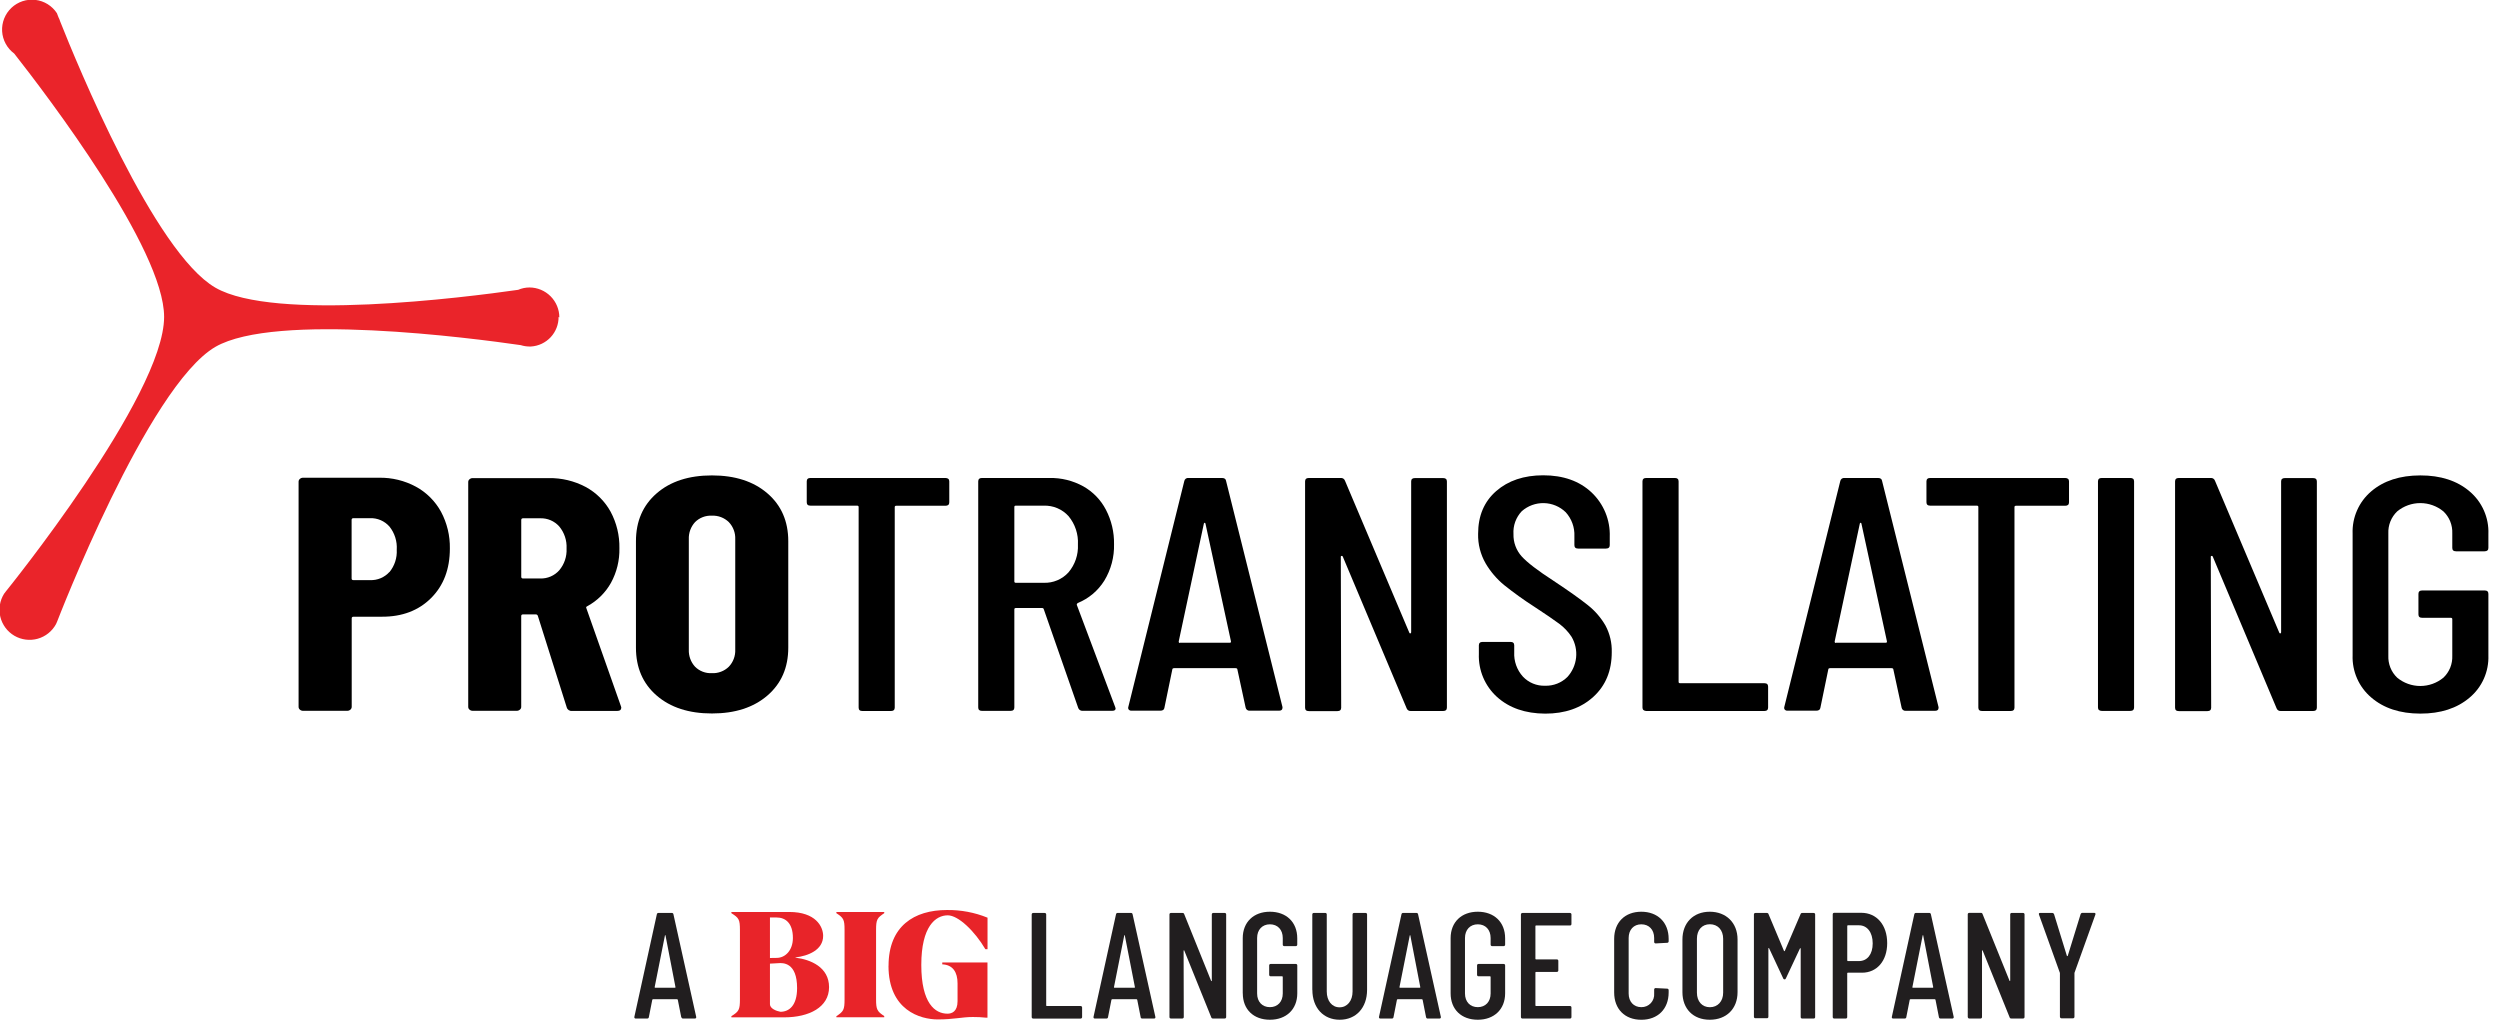 <svg width="152" height="62" viewBox="0 0 152 62" fill="none" xmlns="http://www.w3.org/2000/svg">
<g clip-path="url(#clip0_1938_6398)">
<path d="M34.008 19.301C34.008 18.819 33.817 18.356 33.477 18.015C33.137 17.673 32.675 17.48 32.193 17.478C31.956 17.479 31.722 17.527 31.505 17.621C28.271 18.085 16.671 19.561 13.096 17.49C9.39 15.353 4.671 3.86 3.661 1.31C3.633 1.216 3.596 1.125 3.55 1.039C3.496 0.888 3.461 0.804 3.461 0.804C3.316 0.582 3.124 0.394 2.898 0.254C2.673 0.114 2.419 0.025 2.155 -0.006C1.892 -0.038 1.624 -0.011 1.372 0.072C1.12 0.156 0.889 0.293 0.696 0.475C0.503 0.658 0.352 0.88 0.254 1.127C0.156 1.374 0.114 1.639 0.129 1.904C0.145 2.169 0.219 2.428 0.346 2.661C0.473 2.895 0.649 3.097 0.863 3.255C2.862 5.8 9.978 15.139 9.978 19.266C9.978 24.08 0.353 35.962 0.353 35.962L0.249 36.099C0.119 36.307 0.031 36.539 -0.008 36.781C-0.048 37.023 -0.038 37.271 0.021 37.509C0.079 37.747 0.185 37.971 0.331 38.168C0.478 38.365 0.663 38.53 0.875 38.654C1.087 38.777 1.321 38.857 1.565 38.888C1.808 38.919 2.055 38.901 2.292 38.835C2.528 38.769 2.748 38.656 2.94 38.502C3.132 38.349 3.29 38.159 3.407 37.943V37.943C3.434 37.892 3.457 37.839 3.476 37.785V37.785C3.476 37.785 8.976 23.49 13.096 21.089C16.742 18.983 28.728 20.559 31.665 20.985C31.834 21.039 32.01 21.067 32.187 21.068H32.283C32.74 21.04 33.169 20.837 33.482 20.502C33.794 20.166 33.966 19.724 33.962 19.266" fill="#EA242A"/>
<path d="M25.288 29.591C25.933 29.943 26.463 30.473 26.816 31.118C27.181 31.805 27.366 32.573 27.352 33.351C27.352 34.598 26.971 35.602 26.209 36.363C25.446 37.124 24.448 37.502 23.213 37.496H21.498C21.421 37.496 21.384 37.529 21.384 37.598V42.975C21.384 43.008 21.377 43.04 21.363 43.07C21.35 43.099 21.33 43.125 21.305 43.146C21.251 43.194 21.181 43.219 21.11 43.217H18.428C18.356 43.219 18.286 43.194 18.233 43.146C18.208 43.125 18.188 43.099 18.174 43.07C18.16 43.04 18.153 43.008 18.154 42.975V29.289C18.153 29.256 18.16 29.224 18.174 29.194C18.188 29.164 18.207 29.138 18.233 29.117C18.286 29.069 18.356 29.044 18.428 29.046H23.047C23.828 29.032 24.6 29.22 25.288 29.591V29.591ZM23.677 34.787C23.991 34.405 24.15 33.918 24.122 33.424C24.156 32.914 23.997 32.41 23.677 32.012C23.53 31.846 23.348 31.714 23.145 31.626C22.941 31.538 22.72 31.497 22.498 31.505H21.492C21.415 31.505 21.378 31.54 21.378 31.607V35.172C21.378 35.239 21.415 35.272 21.492 35.272H22.498C22.719 35.281 22.939 35.241 23.142 35.156C23.346 35.07 23.529 34.941 23.677 34.777V34.787Z" fill="black"/>
<path d="M34.459 43.015L32.698 37.436C32.689 37.413 32.673 37.393 32.653 37.379C32.633 37.365 32.609 37.356 32.584 37.355H31.804C31.727 37.355 31.69 37.388 31.69 37.456V42.975C31.691 43.008 31.684 43.041 31.67 43.071C31.656 43.1 31.635 43.126 31.609 43.146C31.556 43.193 31.487 43.219 31.416 43.217H28.742C28.671 43.219 28.601 43.194 28.547 43.146C28.521 43.126 28.501 43.1 28.487 43.07C28.474 43.041 28.467 43.008 28.468 42.975V29.31C28.467 29.277 28.474 29.245 28.487 29.215C28.501 29.186 28.521 29.16 28.547 29.14C28.601 29.092 28.671 29.067 28.742 29.069H33.361C34.142 29.055 34.912 29.239 35.602 29.603C36.244 29.948 36.773 30.472 37.124 31.11C37.49 31.793 37.675 32.559 37.66 33.334C37.676 34.068 37.499 34.792 37.147 35.436C36.813 36.033 36.317 36.524 35.717 36.852C35.69 36.862 35.666 36.879 35.648 36.901C35.641 36.912 35.637 36.924 35.637 36.937C35.637 36.949 35.641 36.962 35.648 36.972L37.752 42.936L37.775 43.017C37.775 43.152 37.691 43.225 37.523 43.225H34.779C34.71 43.233 34.64 43.216 34.581 43.178C34.523 43.139 34.479 43.082 34.459 43.015V43.015ZM31.692 31.613V35.07C31.692 35.139 31.73 35.172 31.806 35.172H32.846C33.063 35.179 33.279 35.138 33.479 35.052C33.679 34.966 33.857 34.837 34.002 34.675C34.313 34.306 34.472 33.833 34.447 33.351C34.473 32.863 34.314 32.383 34.002 32.008C33.857 31.846 33.679 31.717 33.479 31.631C33.279 31.546 33.063 31.505 32.846 31.511H31.806C31.73 31.511 31.692 31.547 31.692 31.613Z" fill="black"/>
<path d="M39.924 42.288C39.084 41.56 38.665 40.59 38.666 39.377V32.906C38.666 31.694 39.086 30.724 39.924 29.996C40.762 29.268 41.883 28.905 43.285 28.905C44.689 28.905 45.814 29.268 46.659 29.996C47.504 30.724 47.927 31.694 47.927 32.906V39.377C47.927 40.589 47.504 41.559 46.659 42.288C45.814 43.016 44.689 43.38 43.285 43.379C41.883 43.379 40.762 43.015 39.924 42.288ZM44.314 40.535C44.446 40.397 44.547 40.234 44.614 40.055C44.681 39.876 44.711 39.686 44.703 39.496V32.786C44.711 32.595 44.681 32.405 44.614 32.226C44.547 32.048 44.446 31.884 44.314 31.746C44.178 31.613 44.015 31.509 43.836 31.441C43.657 31.373 43.466 31.343 43.275 31.353C43.087 31.344 42.9 31.374 42.725 31.442C42.55 31.51 42.391 31.613 42.258 31.746C42 32.029 41.864 32.403 41.88 32.786V39.496C41.864 39.879 42 40.252 42.258 40.535C42.391 40.668 42.55 40.772 42.725 40.839C42.9 40.907 43.087 40.937 43.275 40.928C43.466 40.938 43.657 40.908 43.836 40.84C44.015 40.773 44.178 40.669 44.314 40.535V40.535Z" fill="black"/>
<path d="M57.716 29.268V30.543C57.716 30.678 57.639 30.75 57.487 30.75H54.492C54.429 30.75 54.4 30.778 54.4 30.832V43.021C54.4 43.156 54.323 43.229 54.172 43.229H52.434C52.28 43.229 52.205 43.163 52.205 43.021V30.825C52.205 30.771 52.174 30.744 52.114 30.744H49.276C49.124 30.744 49.05 30.678 49.05 30.536V29.268C49.05 29.133 49.124 29.061 49.276 29.061H57.487C57.639 29.067 57.716 29.133 57.716 29.268Z" fill="black"/>
<path d="M65.561 43.057L63.457 37.028C63.45 37.01 63.438 36.994 63.421 36.983C63.405 36.972 63.385 36.967 63.366 36.968H61.763C61.703 36.968 61.672 36.995 61.672 37.049V43.013C61.672 43.148 61.597 43.221 61.443 43.221H59.705C59.553 43.221 59.476 43.154 59.476 43.013V29.268C59.476 29.133 59.553 29.061 59.705 29.061H63.8C64.519 29.046 65.228 29.22 65.858 29.566C66.448 29.896 66.928 30.392 67.24 30.992C67.576 31.637 67.746 32.356 67.733 33.083C67.754 33.864 67.549 34.635 67.143 35.303C66.759 35.918 66.191 36.395 65.519 36.667C65.474 36.708 65.457 36.748 65.474 36.789L67.806 42.994L67.829 43.075C67.829 43.171 67.76 43.217 67.621 43.217H65.837C65.78 43.224 65.722 43.212 65.672 43.183C65.623 43.154 65.583 43.11 65.561 43.057V43.057ZM61.672 30.825V35.353C61.672 35.407 61.703 35.434 61.763 35.434H63.457C63.74 35.445 64.022 35.393 64.282 35.283C64.543 35.173 64.777 35.008 64.966 34.798C65.363 34.328 65.568 33.725 65.538 33.11C65.572 32.482 65.368 31.864 64.966 31.38C64.777 31.171 64.543 31.005 64.282 30.895C64.022 30.785 63.74 30.734 63.457 30.744H61.763C61.703 30.744 61.672 30.765 61.672 30.825Z" fill="black"/>
<path d="M75.736 43.03L75.233 40.703C75.233 40.691 75.23 40.68 75.224 40.669C75.219 40.658 75.21 40.65 75.2 40.643C75.175 40.63 75.147 40.624 75.119 40.624H71.392C71.364 40.624 71.336 40.63 71.311 40.643C71.3 40.649 71.291 40.658 71.285 40.669C71.28 40.679 71.277 40.691 71.277 40.703L70.797 43.03C70.781 43.15 70.697 43.21 70.546 43.21H68.806C68.774 43.213 68.743 43.209 68.713 43.199C68.683 43.189 68.656 43.172 68.633 43.15C68.614 43.128 68.601 43.102 68.595 43.074C68.589 43.045 68.591 43.016 68.6 42.988L72.007 29.241C72.019 29.185 72.051 29.135 72.097 29.102C72.144 29.068 72.201 29.054 72.258 29.061H74.293C74.445 29.061 74.531 29.121 74.545 29.241L77.975 42.988V43.03C77.975 43.15 77.906 43.21 77.767 43.21H75.984C75.927 43.216 75.871 43.2 75.826 43.167C75.78 43.134 75.748 43.085 75.736 43.03V43.03ZM71.735 39.08H74.776C74.822 39.08 74.844 39.055 74.844 38.999L73.29 31.823C73.273 31.796 73.258 31.784 73.244 31.784C73.229 31.784 73.213 31.796 73.198 31.823L71.666 38.999C71.666 39.068 71.689 39.093 71.735 39.093V39.08Z" fill="black"/>
<path d="M86.028 29.067H87.743C87.895 29.067 87.972 29.133 87.972 29.275V43.021C87.972 43.156 87.895 43.229 87.743 43.229H85.776C85.723 43.233 85.669 43.22 85.624 43.191C85.579 43.162 85.544 43.119 85.525 43.069L81.636 33.829C81.63 33.816 81.62 33.806 81.607 33.801C81.594 33.795 81.58 33.795 81.567 33.8C81.536 33.8 81.521 33.823 81.521 33.85L81.544 43.028C81.544 43.163 81.467 43.235 81.316 43.235H79.578C79.426 43.235 79.349 43.169 79.349 43.028V29.268C79.349 29.133 79.426 29.061 79.578 29.061H81.521C81.575 29.057 81.629 29.07 81.674 29.1C81.719 29.129 81.754 29.172 81.773 29.223L85.683 38.461C85.7 38.5 85.722 38.519 85.751 38.51C85.781 38.502 85.799 38.481 85.799 38.44V29.268C85.799 29.133 85.874 29.067 86.028 29.067Z" fill="black"/>
<path d="M91.023 42.379C90.658 42.05 90.37 41.645 90.178 41.192C89.987 40.74 89.897 40.251 89.915 39.76V39.236C89.915 39.101 89.99 39.028 90.144 39.028H91.836C91.988 39.028 92.065 39.097 92.065 39.236V39.652C92.037 40.196 92.226 40.73 92.591 41.136C92.763 41.319 92.972 41.464 93.205 41.56C93.438 41.656 93.688 41.701 93.94 41.693C94.191 41.701 94.442 41.657 94.676 41.565C94.91 41.473 95.123 41.334 95.301 41.157C95.597 40.83 95.781 40.418 95.827 39.98C95.872 39.541 95.776 39.1 95.553 38.72C95.35 38.412 95.094 38.142 94.798 37.922C94.484 37.688 93.976 37.342 93.276 36.883C92.644 36.477 92.034 36.038 91.447 35.569C91 35.2 90.621 34.755 90.327 34.255C90.013 33.709 89.854 33.087 89.869 32.457C89.869 31.364 90.235 30.498 90.967 29.859C91.699 29.22 92.651 28.9 93.825 28.898C95.046 28.898 96.026 29.245 96.765 29.938C97.131 30.283 97.42 30.703 97.611 31.169C97.802 31.635 97.891 32.137 97.873 32.64V33.145C97.873 33.28 97.796 33.353 97.644 33.353H95.952C95.8 33.353 95.723 33.287 95.723 33.145V32.601C95.746 32.065 95.557 31.543 95.197 31.145C94.841 30.799 94.368 30.601 93.872 30.589C93.376 30.578 92.893 30.754 92.522 31.083C92.348 31.267 92.213 31.486 92.126 31.724C92.04 31.963 92.003 32.216 92.019 32.47C92.005 32.972 92.185 33.46 92.522 33.833C92.857 34.203 93.505 34.699 94.466 35.32C95.38 35.926 96.073 36.419 96.544 36.795C96.979 37.139 97.344 37.562 97.619 38.043C97.88 38.537 98.01 39.09 97.995 39.65C97.995 40.782 97.622 41.688 96.875 42.368C96.128 43.049 95.152 43.389 93.948 43.389C92.74 43.382 91.765 43.045 91.023 42.379Z" fill="black"/>
<path d="M99.862 43.015V29.268C99.862 29.133 99.939 29.061 100.091 29.061H101.83C101.982 29.061 102.059 29.127 102.059 29.268V41.458C102.059 41.512 102.088 41.539 102.151 41.539H107.273C107.424 41.539 107.501 41.608 107.501 41.747V43.021C107.501 43.156 107.424 43.229 107.273 43.229H100.091C99.939 43.217 99.862 43.15 99.862 43.015Z" fill="black"/>
<path d="M115.619 43.03L115.116 40.703C115.116 40.691 115.113 40.679 115.107 40.669C115.101 40.658 115.093 40.649 115.082 40.643C115.057 40.63 115.029 40.624 115.001 40.624H111.274C111.246 40.624 111.218 40.63 111.193 40.643C111.182 40.649 111.174 40.658 111.168 40.669C111.162 40.679 111.159 40.691 111.16 40.703L110.68 43.03C110.663 43.15 110.58 43.21 110.428 43.21H108.69C108.659 43.213 108.627 43.209 108.597 43.199C108.568 43.189 108.54 43.172 108.518 43.15C108.499 43.128 108.486 43.102 108.48 43.073C108.474 43.045 108.476 43.016 108.484 42.988L111.891 29.241C111.903 29.185 111.936 29.136 111.982 29.102C112.029 29.069 112.086 29.054 112.143 29.061H114.178C114.33 29.061 114.415 29.121 114.43 29.241L117.864 42.994V43.036C117.864 43.156 117.794 43.217 117.656 43.217H115.872C115.814 43.223 115.756 43.208 115.708 43.173C115.661 43.138 115.629 43.087 115.619 43.03ZM111.617 39.08H114.658C114.704 39.08 114.727 39.055 114.727 38.999L113.172 31.823C113.157 31.796 113.141 31.784 113.126 31.784C113.112 31.784 113.095 31.796 113.08 31.823L111.548 38.999C111.548 39.068 111.571 39.093 111.627 39.093L111.617 39.08Z" fill="black"/>
<path d="M125.796 29.268V30.543C125.796 30.678 125.719 30.75 125.567 30.75H122.572C122.51 30.75 122.48 30.778 122.48 30.832V43.021C122.48 43.156 122.404 43.229 122.252 43.229H120.512C120.36 43.229 120.283 43.163 120.283 43.021V30.825C120.283 30.771 120.254 30.744 120.192 30.744H117.356C117.205 30.744 117.128 30.678 117.128 30.536V29.268C117.128 29.133 117.205 29.061 117.356 29.061H125.567C125.719 29.067 125.796 29.133 125.796 29.268Z" fill="black"/>
<path d="M127.557 43.015V29.268C127.557 29.133 127.634 29.061 127.785 29.061H129.523C129.675 29.061 129.752 29.127 129.752 29.268V43.015C129.752 43.15 129.675 43.223 129.523 43.223H127.785C127.634 43.217 127.557 43.15 127.557 43.015Z" fill="black"/>
<path d="M138.921 29.067H140.636C140.79 29.067 140.865 29.133 140.865 29.275V43.021C140.865 43.156 140.79 43.229 140.636 43.229H138.67C138.616 43.233 138.563 43.22 138.517 43.191C138.472 43.162 138.437 43.119 138.418 43.069L134.531 33.829C134.525 33.816 134.515 33.806 134.502 33.801C134.49 33.795 134.475 33.795 134.462 33.8C134.431 33.8 134.416 33.823 134.416 33.85L134.439 43.028C134.439 43.163 134.362 43.235 134.211 43.235H132.473C132.321 43.235 132.244 43.169 132.244 43.028V29.268C132.244 29.133 132.321 29.061 132.473 29.061H134.416C134.47 29.057 134.524 29.07 134.569 29.1C134.615 29.129 134.649 29.172 134.668 29.223L138.578 38.461C138.595 38.5 138.618 38.519 138.647 38.51C138.676 38.502 138.692 38.481 138.692 38.44V29.268C138.692 29.133 138.769 29.067 138.921 29.067Z" fill="black"/>
<path d="M144.17 42.406C143.8 42.091 143.505 41.697 143.31 41.252C143.114 40.807 143.021 40.324 143.039 39.839V32.443C143.021 31.957 143.114 31.474 143.31 31.029C143.505 30.584 143.8 30.19 144.17 29.875C144.924 29.23 145.919 28.906 147.155 28.905C148.391 28.903 149.39 29.227 150.15 29.875C150.525 30.191 150.823 30.589 151.021 31.037C151.22 31.486 151.313 31.973 151.294 32.463V33.312C151.294 33.447 151.217 33.519 151.065 33.519H149.327C149.175 33.519 149.099 33.453 149.099 33.312V32.428C149.109 32.18 149.066 31.933 148.974 31.703C148.881 31.472 148.74 31.265 148.56 31.093C148.164 30.767 147.667 30.588 147.154 30.588C146.641 30.588 146.143 30.767 145.748 31.093C145.569 31.265 145.428 31.473 145.336 31.703C145.243 31.933 145.201 32.18 145.211 32.428V39.868C145.201 40.115 145.243 40.363 145.336 40.593C145.428 40.823 145.569 41.031 145.748 41.202C146.143 41.529 146.641 41.708 147.154 41.708C147.667 41.708 148.164 41.529 148.56 41.202C148.74 41.031 148.881 40.823 148.974 40.593C149.066 40.363 149.109 40.116 149.099 39.868V37.644C149.099 37.59 149.067 37.562 149.007 37.562H147.269C147.115 37.562 147.041 37.496 147.041 37.355V36.107C147.041 35.972 147.115 35.9 147.269 35.9H151.065C151.217 35.9 151.294 35.966 151.294 36.107V39.849C151.311 40.336 151.217 40.82 151.019 41.265C150.821 41.71 150.524 42.104 150.15 42.416C149.387 43.065 148.388 43.389 147.155 43.387C145.922 43.386 144.927 43.059 144.17 42.406Z" fill="black"/>
<path d="M39.83 60.056H41.042C41.061 60.056 41.069 60.038 41.069 60.019L40.464 56.882C40.464 56.845 40.437 56.845 40.427 56.882L39.803 60.019C39.803 60.038 39.814 60.056 39.83 60.056ZM41.419 61.844L41.211 60.79C41.211 60.771 41.184 60.753 41.165 60.753H39.704C39.687 60.753 39.658 60.771 39.658 60.79L39.45 61.844C39.447 61.868 39.435 61.891 39.416 61.907C39.397 61.922 39.373 61.929 39.348 61.927H38.652C38.639 61.928 38.626 61.926 38.614 61.922C38.602 61.916 38.591 61.909 38.583 61.898C38.575 61.889 38.569 61.877 38.567 61.864C38.564 61.851 38.565 61.838 38.569 61.825L39.936 55.589C39.939 55.565 39.951 55.543 39.969 55.528C39.988 55.512 40.012 55.504 40.036 55.506H40.843C40.867 55.504 40.892 55.511 40.911 55.527C40.93 55.542 40.942 55.565 40.945 55.589L42.329 61.825C42.333 61.838 42.334 61.851 42.331 61.864C42.329 61.877 42.323 61.889 42.315 61.898C42.306 61.909 42.296 61.916 42.284 61.922C42.272 61.926 42.259 61.928 42.246 61.927H41.531C41.519 61.928 41.507 61.927 41.495 61.923C41.484 61.92 41.473 61.914 41.464 61.906C41.454 61.899 41.447 61.889 41.441 61.879C41.435 61.868 41.432 61.856 41.431 61.844H41.419Z" fill="#211E1F"/>
<path d="M62.727 61.836V55.6C62.727 55.587 62.729 55.575 62.733 55.563C62.738 55.552 62.745 55.541 62.754 55.533C62.763 55.524 62.773 55.517 62.785 55.513C62.796 55.509 62.809 55.507 62.821 55.508H63.517C63.53 55.508 63.542 55.51 63.553 55.514C63.565 55.518 63.575 55.525 63.583 55.534C63.592 55.542 63.599 55.553 63.603 55.564C63.608 55.575 63.609 55.587 63.609 55.6V61.131C63.609 61.141 63.614 61.15 63.621 61.156C63.627 61.163 63.637 61.166 63.646 61.166H65.7C65.713 61.166 65.725 61.168 65.736 61.172C65.748 61.177 65.758 61.184 65.767 61.193C65.776 61.201 65.782 61.212 65.787 61.224C65.791 61.235 65.793 61.248 65.792 61.26V61.838C65.792 61.85 65.79 61.862 65.786 61.873C65.781 61.885 65.775 61.895 65.766 61.904C65.757 61.912 65.747 61.919 65.736 61.923C65.724 61.928 65.712 61.93 65.7 61.929H62.821C62.809 61.93 62.796 61.928 62.785 61.924C62.773 61.92 62.763 61.913 62.754 61.905C62.745 61.896 62.738 61.886 62.733 61.874C62.729 61.862 62.727 61.85 62.727 61.838V61.836Z" fill="#211E1F"/>
<path d="M67.766 60.056H68.976C68.995 60.056 69.003 60.038 69.003 60.019L68.39 56.882C68.39 56.845 68.363 56.845 68.353 56.882L67.729 60.019C67.729 60.038 67.729 60.056 67.758 60.056H67.766ZM69.352 61.844L69.144 60.79C69.144 60.772 69.118 60.753 69.099 60.753H67.621C67.604 60.753 67.575 60.772 67.575 60.79L67.367 61.844C67.366 61.856 67.363 61.868 67.357 61.879C67.351 61.89 67.343 61.9 67.334 61.907C67.324 61.915 67.314 61.921 67.302 61.924C67.29 61.928 67.278 61.929 67.265 61.927H66.569C66.556 61.928 66.543 61.926 66.531 61.922C66.519 61.916 66.508 61.909 66.5 61.899C66.492 61.889 66.486 61.877 66.484 61.864C66.481 61.851 66.482 61.838 66.486 61.825L67.854 55.589C67.856 55.565 67.868 55.543 67.887 55.528C67.905 55.512 67.929 55.504 67.953 55.506H68.762C68.786 55.504 68.81 55.512 68.829 55.528C68.847 55.543 68.859 55.565 68.862 55.589L70.246 61.825C70.251 61.838 70.252 61.851 70.249 61.864C70.247 61.876 70.242 61.889 70.234 61.899C70.226 61.909 70.215 61.917 70.203 61.922C70.191 61.927 70.178 61.929 70.165 61.927H69.45C69.438 61.928 69.426 61.927 69.414 61.924C69.403 61.92 69.392 61.914 69.383 61.906C69.374 61.899 69.366 61.889 69.36 61.879C69.355 61.868 69.351 61.856 69.35 61.844H69.352Z" fill="#211E1F"/>
<path d="M71.103 61.836V55.6C71.102 55.587 71.103 55.575 71.108 55.563C71.112 55.552 71.119 55.541 71.127 55.533C71.136 55.524 71.147 55.517 71.158 55.513C71.17 55.509 71.182 55.507 71.194 55.508H71.901C71.924 55.507 71.946 55.513 71.965 55.527C71.983 55.541 71.996 55.561 72.001 55.583L73.632 59.626C73.632 59.663 73.678 59.655 73.678 59.626V55.597C73.678 55.585 73.68 55.573 73.684 55.561C73.689 55.55 73.696 55.539 73.704 55.531C73.713 55.522 73.724 55.515 73.736 55.511C73.747 55.507 73.76 55.505 73.772 55.506H74.458C74.47 55.505 74.483 55.507 74.494 55.511C74.506 55.515 74.516 55.522 74.525 55.531C74.534 55.539 74.541 55.55 74.545 55.561C74.55 55.573 74.552 55.585 74.551 55.597V61.834C74.552 61.846 74.55 61.858 74.545 61.87C74.541 61.881 74.534 61.892 74.525 61.901C74.516 61.909 74.506 61.916 74.494 61.92C74.483 61.924 74.47 61.926 74.458 61.925H73.743C73.72 61.927 73.697 61.92 73.679 61.906C73.661 61.892 73.648 61.873 73.643 61.85L72.009 57.807C72.009 57.77 71.963 57.77 71.963 57.807L71.974 61.834C71.974 61.846 71.972 61.858 71.968 61.869C71.964 61.881 71.957 61.891 71.948 61.9C71.94 61.908 71.929 61.915 71.918 61.919C71.907 61.924 71.894 61.926 71.882 61.925H71.194C71.182 61.926 71.17 61.924 71.158 61.92C71.147 61.916 71.136 61.909 71.127 61.9C71.119 61.892 71.112 61.881 71.108 61.87C71.103 61.858 71.102 61.846 71.103 61.834V61.836Z" fill="#211E1F"/>
<path d="M75.559 60.395V57.038C75.559 56.065 76.221 55.433 77.21 55.433C78.2 55.433 78.873 56.057 78.873 57.048V57.433C78.874 57.445 78.872 57.457 78.867 57.469C78.863 57.48 78.856 57.49 78.847 57.499C78.839 57.508 78.829 57.514 78.817 57.519C78.806 57.523 78.794 57.525 78.781 57.525H78.083C78.071 57.525 78.059 57.523 78.047 57.519C78.036 57.514 78.026 57.508 78.017 57.499C78.008 57.49 78.002 57.48 77.997 57.469C77.993 57.457 77.991 57.445 77.992 57.433V57.03C77.992 56.525 77.68 56.198 77.212 56.198C76.744 56.198 76.433 56.529 76.433 57.03V60.404C76.433 60.909 76.744 61.235 77.212 61.235C77.68 61.235 77.992 60.904 77.992 60.404V59.395C77.991 59.386 77.987 59.376 77.98 59.369C77.973 59.362 77.964 59.358 77.954 59.358H77.258C77.246 59.359 77.233 59.357 77.222 59.353C77.21 59.349 77.2 59.342 77.191 59.333C77.182 59.325 77.176 59.314 77.171 59.303C77.167 59.291 77.165 59.279 77.166 59.266V58.699C77.165 58.687 77.167 58.674 77.171 58.663C77.176 58.651 77.182 58.641 77.191 58.632C77.2 58.623 77.21 58.617 77.222 58.613C77.233 58.608 77.246 58.607 77.258 58.608H78.784C78.796 58.607 78.808 58.608 78.82 58.613C78.831 58.617 78.842 58.623 78.85 58.632C78.859 58.641 78.866 58.651 78.87 58.663C78.874 58.674 78.876 58.687 78.875 58.699V60.395C78.875 61.368 78.206 62 77.212 62C76.219 62 75.562 61.376 75.562 60.395H75.559Z" fill="#211E1F"/>
<path d="M79.788 60.183V55.597C79.787 55.585 79.789 55.573 79.793 55.562C79.798 55.55 79.805 55.54 79.813 55.532C79.822 55.523 79.832 55.516 79.843 55.512C79.855 55.507 79.867 55.505 79.879 55.506H80.576C80.588 55.505 80.6 55.507 80.612 55.511C80.623 55.515 80.633 55.522 80.642 55.531C80.651 55.539 80.658 55.55 80.662 55.561C80.666 55.573 80.668 55.585 80.667 55.597V60.283C80.667 60.85 80.979 61.245 81.447 61.245C81.914 61.245 82.236 60.85 82.236 60.283V55.597C82.236 55.585 82.238 55.573 82.242 55.562C82.246 55.55 82.253 55.54 82.262 55.532C82.27 55.523 82.281 55.516 82.292 55.512C82.303 55.507 82.316 55.505 82.328 55.506H83.024C83.037 55.505 83.049 55.507 83.061 55.511C83.072 55.515 83.083 55.522 83.092 55.531C83.1 55.539 83.107 55.55 83.112 55.561C83.116 55.573 83.118 55.585 83.118 55.597V60.183C83.118 61.275 82.446 62 81.455 62C80.463 62 79.792 61.275 79.792 60.183H79.788Z" fill="#211E1F"/>
<path d="M85.115 60.056H86.327C86.346 60.056 86.354 60.038 86.354 60.019L85.749 56.882C85.739 56.845 85.722 56.845 85.712 56.882L85.088 60.019C85.088 60.038 85.099 60.056 85.115 60.056V60.056ZM86.704 61.844L86.496 60.79C86.496 60.772 86.467 60.753 86.45 60.753H84.978C84.96 60.753 84.933 60.772 84.933 60.79L84.725 61.844C84.722 61.869 84.71 61.891 84.691 61.907C84.672 61.922 84.647 61.93 84.623 61.927H83.926C83.913 61.928 83.9 61.926 83.888 61.922C83.876 61.916 83.866 61.909 83.858 61.899C83.849 61.889 83.844 61.877 83.841 61.864C83.839 61.851 83.839 61.838 83.843 61.825L85.209 55.589C85.212 55.565 85.224 55.543 85.243 55.527C85.262 55.512 85.286 55.504 85.311 55.506H86.117C86.142 55.504 86.166 55.512 86.185 55.527C86.204 55.543 86.216 55.565 86.219 55.589L87.604 61.825C87.608 61.838 87.608 61.851 87.606 61.864C87.603 61.877 87.597 61.889 87.589 61.899C87.581 61.909 87.57 61.916 87.558 61.922C87.546 61.926 87.533 61.928 87.52 61.927H86.805C86.793 61.928 86.781 61.927 86.77 61.924C86.758 61.92 86.748 61.914 86.738 61.906C86.729 61.899 86.721 61.889 86.716 61.879C86.71 61.868 86.707 61.856 86.706 61.844H86.704Z" fill="#211E1F"/>
<path d="M88.198 60.395V57.038C88.198 56.065 88.859 55.433 89.849 55.433C90.838 55.433 91.512 56.057 91.512 57.048V57.433C91.512 57.445 91.51 57.457 91.506 57.469C91.501 57.48 91.495 57.49 91.486 57.499C91.478 57.508 91.467 57.514 91.456 57.519C91.445 57.523 91.432 57.525 91.42 57.525H90.722C90.71 57.525 90.697 57.523 90.686 57.519C90.675 57.514 90.664 57.508 90.656 57.499C90.647 57.49 90.64 57.48 90.636 57.469C90.632 57.457 90.63 57.445 90.63 57.433V57.03C90.63 56.525 90.318 56.198 89.851 56.198C89.383 56.198 89.071 56.529 89.071 57.03V60.404C89.071 60.909 89.383 61.235 89.851 61.235C90.318 61.235 90.63 60.904 90.63 60.404V59.395C90.63 59.386 90.626 59.376 90.619 59.369C90.612 59.362 90.603 59.358 90.593 59.358H89.896C89.884 59.359 89.872 59.357 89.86 59.353C89.849 59.349 89.838 59.342 89.83 59.333C89.821 59.325 89.814 59.314 89.81 59.303C89.806 59.291 89.804 59.279 89.805 59.266V58.699C89.804 58.687 89.806 58.674 89.81 58.663C89.814 58.651 89.821 58.641 89.83 58.632C89.838 58.623 89.849 58.617 89.86 58.613C89.872 58.608 89.884 58.607 89.896 58.608H91.42C91.432 58.607 91.445 58.608 91.456 58.613C91.468 58.617 91.478 58.623 91.487 58.632C91.496 58.641 91.502 58.651 91.507 58.663C91.511 58.674 91.513 58.687 91.512 58.699V60.395C91.512 61.368 90.842 62 89.849 62C88.855 62 88.198 61.376 88.198 60.395V60.395Z" fill="#211E1F"/>
<path d="M95.453 56.269H93.389C93.379 56.27 93.371 56.273 93.364 56.28C93.358 56.286 93.354 56.295 93.353 56.304V58.296C93.354 58.305 93.358 58.314 93.364 58.32C93.371 58.327 93.379 58.331 93.389 58.331H94.655C94.667 58.33 94.679 58.332 94.691 58.336C94.702 58.34 94.713 58.347 94.721 58.356C94.73 58.364 94.737 58.375 94.741 58.386C94.745 58.398 94.747 58.41 94.746 58.422V59C94.747 59.013 94.745 59.025 94.741 59.036C94.737 59.048 94.73 59.059 94.721 59.067C94.713 59.076 94.702 59.083 94.691 59.087C94.679 59.091 94.667 59.093 94.655 59.092H93.389C93.379 59.092 93.37 59.097 93.364 59.104C93.357 59.111 93.353 59.12 93.353 59.129V61.129C93.354 61.138 93.358 61.147 93.364 61.154C93.371 61.16 93.379 61.164 93.389 61.164H95.453C95.465 61.164 95.478 61.166 95.489 61.17C95.501 61.175 95.511 61.182 95.52 61.191C95.528 61.199 95.535 61.21 95.539 61.222C95.543 61.233 95.545 61.246 95.544 61.258V61.836C95.545 61.848 95.543 61.86 95.539 61.871C95.534 61.883 95.528 61.893 95.519 61.902C95.51 61.91 95.5 61.917 95.489 61.922C95.477 61.926 95.465 61.928 95.453 61.927H92.564C92.551 61.928 92.539 61.926 92.528 61.922C92.516 61.917 92.506 61.91 92.498 61.902C92.489 61.893 92.482 61.883 92.478 61.871C92.473 61.86 92.471 61.848 92.472 61.836V55.6C92.471 55.587 92.473 55.575 92.478 55.564C92.482 55.553 92.489 55.542 92.498 55.534C92.506 55.525 92.516 55.518 92.528 55.514C92.539 55.51 92.551 55.508 92.564 55.508H95.453C95.465 55.508 95.477 55.51 95.489 55.514C95.5 55.518 95.51 55.525 95.519 55.534C95.528 55.542 95.534 55.553 95.539 55.564C95.543 55.575 95.545 55.587 95.544 55.6V56.178C95.545 56.19 95.543 56.202 95.539 56.214C95.535 56.225 95.528 56.236 95.52 56.245C95.511 56.254 95.501 56.261 95.489 56.265C95.478 56.27 95.465 56.272 95.453 56.271V56.269Z" fill="#211E1F"/>
<path d="M98.141 60.339V57.084C98.141 56.076 98.8 55.433 99.791 55.433C100.783 55.433 101.454 56.076 101.454 57.084V57.231C101.455 57.244 101.453 57.256 101.448 57.268C101.444 57.279 101.437 57.289 101.428 57.298C101.419 57.307 101.409 57.313 101.397 57.318C101.385 57.322 101.373 57.324 101.361 57.323L100.664 57.36C100.652 57.361 100.64 57.359 100.628 57.354C100.617 57.35 100.606 57.343 100.597 57.334C100.589 57.325 100.582 57.315 100.578 57.303C100.574 57.291 100.572 57.279 100.573 57.267V57.03C100.573 56.525 100.261 56.198 99.793 56.198C99.326 56.198 99.022 56.529 99.022 57.03V60.404C99.022 60.9 99.326 61.235 99.793 61.235C99.901 61.237 100.007 61.217 100.106 61.175C100.205 61.133 100.295 61.071 100.368 60.993C100.442 60.914 100.498 60.821 100.533 60.72C100.568 60.618 100.582 60.511 100.573 60.404V60.166C100.572 60.154 100.574 60.142 100.578 60.13C100.582 60.119 100.589 60.108 100.598 60.1C100.606 60.091 100.617 60.084 100.628 60.08C100.64 60.076 100.652 60.074 100.664 60.075L101.361 60.11C101.373 60.109 101.385 60.111 101.397 60.115C101.409 60.12 101.419 60.126 101.428 60.135C101.437 60.144 101.444 60.154 101.448 60.166C101.453 60.177 101.455 60.19 101.454 60.202V60.339C101.454 61.349 100.793 62.002 99.791 62.002C98.789 62.002 98.141 61.351 98.141 60.339V60.339Z" fill="#211E1F"/>
<path d="M104.768 60.358V57.075C104.768 56.552 104.448 56.194 103.961 56.194C103.475 56.194 103.173 56.552 103.173 57.075V60.358C103.173 60.882 103.485 61.239 103.961 61.239C104.437 61.239 104.768 60.882 104.768 60.358ZM102.292 60.322V57.121C102.292 56.103 102.961 55.433 103.955 55.433C104.948 55.433 105.643 56.103 105.643 57.121V60.322C105.643 61.339 104.963 62 103.955 62C102.947 62 102.292 61.339 102.292 60.322Z" fill="#211E1F"/>
<path d="M106.638 61.836V55.6C106.638 55.587 106.639 55.575 106.644 55.563C106.648 55.552 106.655 55.541 106.663 55.533C106.672 55.524 106.682 55.517 106.694 55.513C106.705 55.509 106.718 55.507 106.73 55.508H107.426C107.449 55.507 107.472 55.513 107.491 55.527C107.51 55.541 107.523 55.56 107.528 55.583L108.464 57.811C108.466 57.817 108.469 57.821 108.474 57.825C108.479 57.828 108.485 57.83 108.491 57.83C108.496 57.83 108.502 57.828 108.507 57.825C108.512 57.821 108.515 57.817 108.518 57.811L109.472 55.583C109.477 55.56 109.49 55.541 109.509 55.527C109.528 55.513 109.551 55.507 109.574 55.508H110.27C110.282 55.507 110.295 55.509 110.306 55.513C110.318 55.517 110.328 55.524 110.337 55.533C110.345 55.541 110.352 55.552 110.356 55.563C110.361 55.575 110.362 55.587 110.361 55.6V61.836C110.362 61.848 110.361 61.86 110.356 61.872C110.352 61.883 110.345 61.894 110.337 61.903C110.328 61.911 110.318 61.918 110.306 61.922C110.295 61.926 110.282 61.928 110.27 61.927H109.574C109.561 61.928 109.549 61.926 109.538 61.922C109.526 61.918 109.516 61.911 109.507 61.903C109.498 61.894 109.492 61.883 109.487 61.872C109.483 61.86 109.481 61.848 109.482 61.836V57.678C109.482 57.641 109.453 57.641 109.436 57.668L108.582 59.485C108.563 59.531 108.536 59.549 108.509 59.549C108.489 59.549 108.47 59.543 108.453 59.532C108.437 59.52 108.424 59.504 108.418 59.485L107.564 57.66C107.547 57.633 107.518 57.633 107.518 57.66V61.817C107.519 61.829 107.517 61.842 107.513 61.853C107.508 61.865 107.502 61.875 107.493 61.884C107.484 61.892 107.474 61.899 107.462 61.904C107.451 61.908 107.439 61.909 107.426 61.908H106.73C106.718 61.909 106.705 61.908 106.694 61.904C106.682 61.899 106.672 61.892 106.663 61.884C106.655 61.875 106.648 61.865 106.644 61.853C106.639 61.842 106.638 61.829 106.638 61.817V61.836Z" fill="#211E1F"/>
<path d="M113.86 57.36C113.86 56.681 113.521 56.258 113.029 56.258H112.349C112.339 56.259 112.33 56.263 112.324 56.27C112.317 56.277 112.313 56.286 112.313 56.296V58.395C112.313 58.405 112.317 58.414 112.324 58.421C112.33 58.428 112.339 58.432 112.349 58.433H113.029C113.523 58.433 113.86 58.03 113.86 57.36ZM114.741 57.342C114.741 58.422 114.118 59.14 113.209 59.14H112.347C112.337 59.14 112.329 59.144 112.322 59.151C112.316 59.157 112.312 59.166 112.311 59.175V61.836C112.312 61.848 112.31 61.86 112.305 61.872C112.301 61.883 112.294 61.894 112.285 61.903C112.276 61.911 112.266 61.918 112.254 61.922C112.243 61.926 112.23 61.928 112.218 61.927H111.521C111.509 61.928 111.497 61.926 111.486 61.922C111.474 61.917 111.464 61.91 111.455 61.902C111.447 61.893 111.44 61.883 111.436 61.871C111.431 61.86 111.429 61.848 111.43 61.836V55.589C111.429 55.577 111.431 55.565 111.436 55.553C111.44 55.542 111.447 55.532 111.455 55.523C111.464 55.515 111.474 55.508 111.486 55.504C111.497 55.499 111.509 55.497 111.521 55.498H113.164C114.107 55.498 114.741 56.24 114.741 57.342Z" fill="#211E1F"/>
<path d="M116.3 60.056H117.51C117.529 60.056 117.539 60.038 117.539 60.019L116.932 56.882C116.932 56.845 116.905 56.845 116.897 56.882L116.273 60.019C116.273 60.038 116.273 60.056 116.3 60.056V60.056ZM117.886 61.844L117.679 60.79C117.679 60.771 117.652 60.753 117.633 60.753H116.157C116.138 60.753 116.111 60.771 116.111 60.79L115.903 61.844C115.902 61.856 115.899 61.868 115.893 61.879C115.888 61.889 115.88 61.899 115.871 61.906C115.862 61.914 115.851 61.92 115.839 61.923C115.828 61.927 115.816 61.928 115.804 61.927H115.105C115.092 61.929 115.079 61.927 115.067 61.922C115.055 61.917 115.045 61.909 115.037 61.899C115.028 61.889 115.023 61.876 115.021 61.864C115.019 61.851 115.02 61.838 115.024 61.825L116.39 55.589C116.392 55.565 116.405 55.542 116.424 55.527C116.443 55.511 116.467 55.504 116.492 55.506H117.298C117.322 55.504 117.346 55.512 117.365 55.528C117.383 55.543 117.395 55.565 117.398 55.589L118.785 61.825C118.788 61.838 118.789 61.851 118.787 61.864C118.784 61.877 118.778 61.889 118.77 61.898C118.762 61.909 118.751 61.916 118.739 61.922C118.727 61.926 118.714 61.928 118.701 61.927H117.988C117.964 61.929 117.939 61.922 117.92 61.907C117.901 61.891 117.889 61.868 117.886 61.844V61.844Z" fill="#211E1F"/>
<path d="M119.639 61.836V55.6C119.637 55.587 119.639 55.573 119.643 55.561C119.647 55.548 119.654 55.537 119.663 55.528C119.672 55.518 119.683 55.511 119.696 55.507C119.708 55.502 119.721 55.501 119.734 55.502H120.441C120.464 55.5 120.487 55.507 120.505 55.521C120.523 55.535 120.536 55.554 120.541 55.577L122.175 59.62C122.175 59.657 122.221 59.649 122.221 59.62V55.597C122.22 55.585 122.221 55.573 122.226 55.561C122.23 55.55 122.237 55.539 122.245 55.531C122.254 55.522 122.265 55.515 122.276 55.511C122.288 55.507 122.3 55.505 122.312 55.506H123C123.012 55.505 123.024 55.507 123.036 55.512C123.047 55.516 123.058 55.523 123.066 55.532C123.075 55.54 123.081 55.55 123.086 55.562C123.09 55.573 123.092 55.585 123.092 55.597V61.834C123.092 61.846 123.09 61.858 123.086 61.869C123.081 61.881 123.075 61.891 123.066 61.9C123.058 61.908 123.047 61.915 123.036 61.919C123.024 61.924 123.012 61.926 123 61.925H122.285C122.262 61.927 122.239 61.92 122.22 61.906C122.202 61.893 122.189 61.873 122.183 61.85L120.551 57.807C120.551 57.77 120.506 57.77 120.506 57.807V61.834C120.507 61.846 120.505 61.858 120.501 61.87C120.496 61.881 120.49 61.892 120.481 61.9C120.472 61.909 120.462 61.916 120.45 61.92C120.439 61.924 120.426 61.926 120.414 61.925H119.734C119.722 61.926 119.71 61.924 119.699 61.919C119.687 61.915 119.677 61.908 119.668 61.9C119.66 61.891 119.653 61.881 119.649 61.869C119.644 61.858 119.642 61.846 119.643 61.834L119.639 61.836Z" fill="#211E1F"/>
<path d="M125.243 61.825V59.202C125.243 59.202 125.243 59.167 125.243 59.156L123.969 55.608C123.95 55.544 123.969 55.506 124.042 55.506H124.775C124.799 55.506 124.822 55.514 124.842 55.527C124.861 55.54 124.877 55.559 124.886 55.581L125.665 58.111C125.667 58.117 125.67 58.122 125.675 58.126C125.681 58.13 125.687 58.132 125.693 58.132C125.699 58.132 125.706 58.13 125.711 58.126C125.716 58.122 125.719 58.117 125.721 58.111L126.501 55.581C126.508 55.561 126.52 55.542 126.537 55.529C126.553 55.515 126.573 55.505 126.594 55.502H127.328C127.39 55.502 127.419 55.539 127.401 55.604L126.127 59.152C126.127 59.163 126.127 59.19 126.127 59.198V61.821C126.127 61.834 126.126 61.846 126.121 61.857C126.117 61.869 126.11 61.879 126.102 61.888C126.093 61.897 126.083 61.903 126.071 61.908C126.06 61.912 126.047 61.914 126.035 61.913H125.339C125.326 61.914 125.314 61.912 125.303 61.908C125.291 61.903 125.281 61.897 125.272 61.888C125.263 61.879 125.257 61.869 125.252 61.857C125.248 61.846 125.246 61.834 125.247 61.821L125.243 61.825Z" fill="#211E1F"/>
<path d="M48.463 60.075C48.463 58.508 47.601 58.535 47.308 58.562L46.813 58.589V61.058C46.813 61.318 47.2 61.474 47.451 61.516C47.979 61.516 48.463 61.139 48.463 60.075ZM47.216 58.24C47.761 58.24 48.208 57.764 48.208 57.03C48.208 56.109 47.744 55.783 47.216 55.783H46.813V58.246L47.216 58.24ZM44.468 61.784C44.921 61.499 44.988 61.399 44.988 60.763V56.541C44.988 55.897 44.921 55.807 44.468 55.521V55.448H47.987C49.586 55.448 50.047 56.325 50.047 56.903C50.047 57.761 49.135 58.121 48.364 58.211V58.227C49.276 58.335 50.407 58.801 50.407 60.019C50.407 61.237 49.201 61.855 47.678 61.855H44.468V61.782V61.784Z" fill="#E82429"/>
<path d="M50.852 61.784C51.284 61.499 51.349 61.399 51.349 60.763V56.541C51.349 55.897 51.284 55.807 50.852 55.521V55.448H53.762V55.521C53.336 55.807 53.265 55.897 53.265 56.541V60.757C53.265 61.393 53.336 61.493 53.762 61.778V61.85H50.852V61.778V61.784Z" fill="#E82429"/>
<path d="M54.024 58.722C54.024 56.304 55.585 55.329 57.57 55.329C58.417 55.318 59.258 55.476 60.042 55.795V57.712H59.911C59.264 56.614 58.267 55.652 57.624 55.652C56.888 55.652 56.015 56.315 56.015 58.668C56.015 61.021 56.864 61.632 57.606 61.632C57.859 61.632 58.219 61.516 58.219 60.871V59.788C58.219 59.117 57.94 58.66 57.29 58.632V58.516H60.038V61.875H59.957C59.687 61.846 59.415 61.832 59.144 61.834C58.472 61.834 58.011 61.981 57.015 61.981C55.959 61.981 54.02 61.426 54.02 58.722H54.024Z" fill="#E82429"/>
</g>
<defs>
<clipPath id="clip0_1938_6398">
<rect width="152" height="62" fill="white"/>
</clipPath>
</defs>
</svg>
